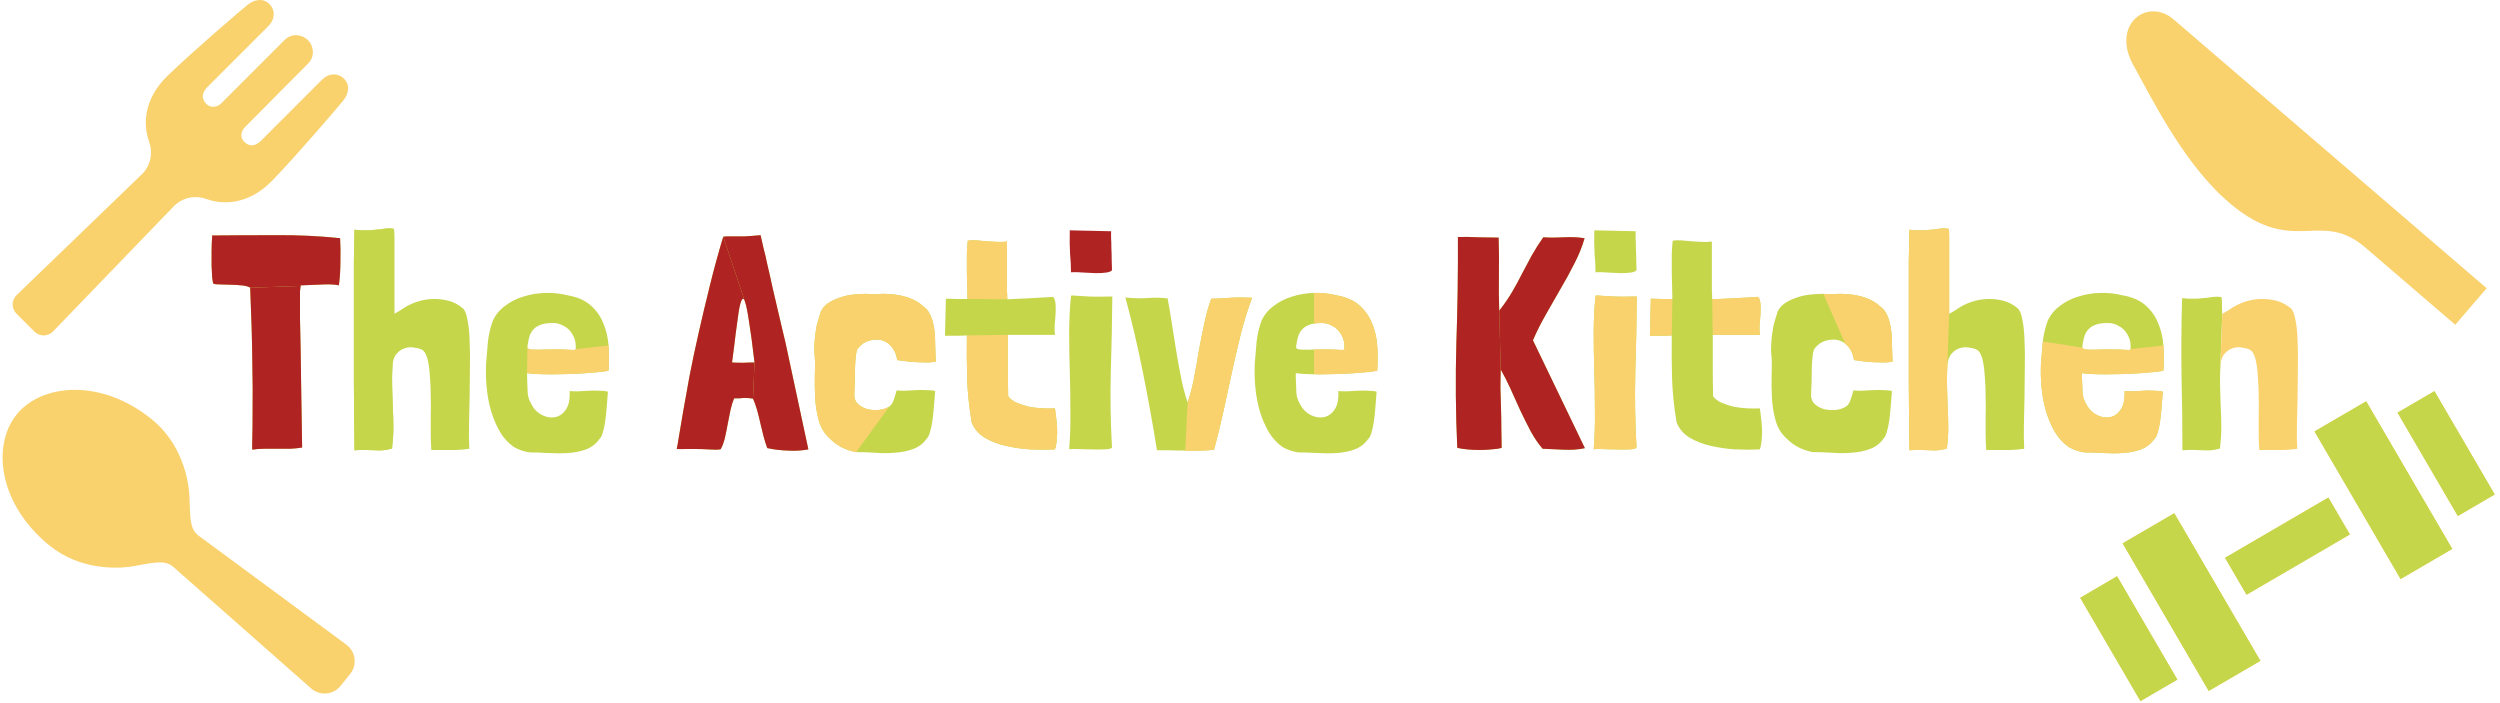 <svg width="395" height="111" viewBox="0 0 395 111" fill="none" xmlns="http://www.w3.org/2000/svg">
<path d="M328.669 94.451L334.5 91.05L344.023 107.376L338.192 110.777L328.669 94.451Z" fill="#F9D26E"/>
<path d="M378.812 65.202L384.643 61.801L394.166 78.126L388.335 81.527L378.812 65.202Z" fill="#F9D26E"/>
<path d="M335.375 85.851L343.537 81.09L357.142 104.412L348.979 109.173L335.375 85.851Z" fill="#F9D26E"/>
<path d="M365.693 68.166L373.856 63.404L387.46 86.726L379.298 91.488L365.693 68.166Z" fill="#F9D26E"/>
<path d="M337.13 10.406C339.496 14.569 344.477 24.977 351.365 31.279C362.053 41.057 366.237 32.895 373.54 38.954L387.933 51.313L392.866 45.569L392.964 45.602L343.43 3.069C339.258 -0.513 333.444 3.927 337.13 10.406Z" fill="#F9D26E"/>
<path d="M54.375 12.448C53.376 11.449 51.911 11.569 50.934 12.544L41.248 22.233C40.29 23.191 39.339 23.156 38.584 22.401C37.893 21.71 38.056 20.735 38.733 20.058L48.708 10.008C49.812 8.903 49.555 7.232 48.661 6.339C47.767 5.444 46.098 5.189 44.993 6.291L34.98 16.307C34.303 16.981 33.289 17.107 32.6 16.417C31.845 15.663 31.811 14.711 32.769 13.754L42.455 4.066C43.432 3.09 43.552 1.625 42.553 0.627C41.553 -0.373 40.16 -0.044 39.208 0.692C38.256 1.427 30.407 8.168 26.489 11.961C22.574 15.755 22.635 19.854 23.553 22.363C24.181 24.079 23.86 26.095 22.452 27.502L2.63 46.62C2.232 47.002 2.005 47.532 2 48.084C1.995 48.637 2.213 49.169 2.604 49.561L5.441 52.396C5.831 52.788 6.363 53.005 6.916 53C7.469 52.995 7.997 52.768 8.38 52.371L27.499 32.548C28.905 31.142 30.923 30.82 32.638 31.448C35.147 32.364 39.245 32.426 43.039 28.51C46.832 24.594 53.573 16.746 54.309 15.792C55.044 14.84 55.373 13.447 54.375 12.448Z" fill="#F9D26E"/>
<path d="M2.62 65.5C-1.293 70.346 -0.274 79.659 7.849 86.215C12.502 89.971 18.197 89.948 21.085 89.46C23.91 88.983 25.91 88.374 27.285 89.485L49.216 108.823C49.88 109.379 50.741 109.645 51.603 109.561C52.464 109.477 53.257 109.05 53.801 108.376L55.326 106.486C55.87 105.812 56.12 104.948 56.021 104.086C55.921 103.228 55.48 102.443 54.797 101.911L31.267 84.551C29.892 83.441 30.064 81.358 29.935 78.496C29.805 75.569 28.625 69.998 23.973 66.243C15.85 59.685 6.532 60.653 2.62 65.5Z" fill="#F9D26E"/>
<path d="M367.88 78.612L371.281 84.442L354.955 93.966L351.554 88.135L367.88 78.612Z" fill="#F9D26E"/>
<path d="M328.669 94.451L334.5 91.05L344.023 107.376L338.192 110.777L328.669 94.451Z" fill="#C5D64B"/>
<path d="M378.812 65.202L384.643 61.801L394.166 78.126L388.335 81.527L378.812 65.202Z" fill="#C5D64B"/>
<path d="M335.375 85.851L343.537 81.09L357.142 104.412L348.979 109.173L335.375 85.851Z" fill="#C5D64B"/>
<path d="M365.693 68.166L373.856 63.404L387.46 86.726L379.298 91.488L365.693 68.166Z" fill="#C5D64B"/>
<path d="M367.88 78.612L371.281 84.442L354.955 93.966L351.554 88.135L367.88 78.612Z" fill="#C5D64B"/>
<path d="M53.736 37.64C50.44 37.288 47.048 37.128 43.56 37.16C40.104 37.16 36.744 37.176 33.48 37.208C33.48 37.24 33.48 37.256 33.48 37.256C33.512 37.256 33.528 37.272 33.528 37.304C33.464 38.072 33.432 38.872 33.432 39.704C33.432 40.536 33.432 41.32 33.432 42.056C33.464 42.76 33.496 43.368 33.528 43.88C33.592 44.392 33.656 44.712 33.72 44.84C33.912 44.904 34.248 44.936 34.728 44.936C35.208 44.936 35.736 44.952 36.312 44.984C36.888 44.984 37.464 45.016 38.04 45.08C38.616 45.112 39.096 45.224 39.48 45.416L39.528 45.464C39.72 49.944 39.832 53.768 39.864 56.936C39.928 60.104 39.944 62.712 39.912 64.76C39.912 66.776 39.896 68.296 39.864 69.32C39.832 70.344 39.832 70.92 39.864 71.048C40.44 70.952 41.064 70.904 41.736 70.904C42.408 70.904 43.08 70.904 43.752 70.904C44.456 70.904 45.144 70.904 45.816 70.904C46.52 70.872 47.16 70.808 47.736 70.712V70.616C47.672 67.128 47.624 64.104 47.592 61.544C47.56 58.952 47.528 56.744 47.496 54.92C47.464 53.064 47.432 51.56 47.4 50.408C47.4 49.224 47.4 48.28 47.4 47.576C47.4 46.84 47.4 46.312 47.4 45.992C47.432 45.64 47.464 45.384 47.496 45.224C47.496 45.192 47.496 45.176 47.496 45.176C47.528 45.144 47.544 45.112 47.544 45.08H47.688C49.192 45.016 50.392 44.968 51.288 44.936C52.184 44.904 52.936 44.952 53.544 45.08C53.704 43.928 53.784 42.664 53.784 41.288C53.816 39.912 53.8 38.696 53.736 37.64Z" fill="#C5D64B"/>
<path d="M184.481 47.144C183.457 47.016 182.369 47 181.217 47.096C180.097 47.16 178.961 47.128 177.809 47C178.833 50.776 179.761 54.744 180.593 58.904C181.425 63.064 182.161 67.144 182.801 71.144C183.409 71.144 184.097 71.144 184.865 71.144C185.665 71.176 186.465 71.192 187.265 71.192C188.097 71.224 188.897 71.224 189.665 71.192C190.465 71.192 191.185 71.144 191.825 71.048C192.369 69.032 192.865 67 193.313 64.952C193.761 62.872 194.209 60.808 194.657 58.76C195.105 56.712 195.569 54.712 196.049 52.76C196.561 50.776 197.153 48.872 197.825 47.048C197.153 47.016 196.545 47 196.001 47C195.457 47 194.929 47.016 194.417 47.048C193.905 47.08 193.409 47.112 192.929 47.144C192.449 47.176 191.937 47.192 191.393 47.192C191.009 48.152 190.657 49.368 190.337 50.84C190.017 52.312 189.713 53.832 189.425 55.4C189.169 56.968 188.897 58.488 188.609 59.96C188.321 61.4 188.001 62.6 187.649 63.56C187.297 62.6 186.977 61.432 186.689 60.056C186.401 58.648 186.129 57.176 185.873 55.64C185.617 54.104 185.377 52.6 185.153 51.128C184.929 49.624 184.705 48.296 184.481 47.144Z" fill="#C5D64B"/>
<path d="M204.738 58.952C205.058 59.016 205.57 59.064 206.274 59.096C206.978 59.128 207.762 59.144 208.626 59.144C209.522 59.144 210.45 59.128 211.41 59.096C212.37 59.064 213.266 59.016 214.098 58.952C214.962 58.888 215.698 58.824 216.306 58.76C216.946 58.696 217.378 58.632 217.602 58.568C217.698 57.224 217.698 55.896 217.602 54.584C217.506 53.272 217.218 52.072 216.738 50.984C216.29 49.896 215.618 48.968 214.722 48.2C213.826 47.432 212.642 46.92 211.17 46.664C210.018 46.376 208.834 46.248 207.618 46.28C206.402 46.312 205.25 46.504 204.162 46.856C203.074 47.176 202.098 47.672 201.234 48.344C200.37 48.984 199.73 49.768 199.314 50.696C198.93 51.752 198.674 52.84 198.546 53.96C198.45 55.048 198.354 56.184 198.258 57.368C198.194 58.68 198.226 59.992 198.354 61.304C198.482 62.616 198.722 63.864 199.074 65.048C199.426 66.2 199.89 67.272 200.466 68.264C201.042 69.224 201.762 70.008 202.626 70.616C203.394 71.064 204.226 71.352 205.122 71.48C206.018 71.48 206.994 71.512 208.05 71.576C209.138 71.64 210.194 71.64 211.218 71.576C212.242 71.512 213.186 71.32 214.05 71C214.914 70.68 215.618 70.136 216.162 69.368C216.386 69.176 216.562 68.84 216.69 68.36C216.85 67.848 216.978 67.256 217.074 66.584C217.17 65.88 217.25 65.128 217.314 64.328C217.378 63.528 217.442 62.712 217.506 61.88C217.154 61.784 216.706 61.736 216.162 61.736C215.618 61.704 215.042 61.704 214.434 61.736C213.858 61.768 213.298 61.8 212.754 61.832C212.21 61.832 211.778 61.816 211.458 61.784C211.522 63.096 211.314 64.088 210.834 64.76C210.386 65.4 209.826 65.784 209.154 65.912C208.482 66.04 207.794 65.928 207.09 65.576C206.386 65.224 205.842 64.68 205.458 63.944C205.106 63.368 204.898 62.776 204.834 62.168C204.802 61.56 204.77 60.776 204.738 59.816V58.952ZM210.546 51.512C211.122 51.8 211.57 52.232 211.89 52.808C212.242 53.384 212.418 53.992 212.418 54.632C212.418 54.888 212.418 55.064 212.418 55.16C212.418 55.224 212.322 55.272 212.13 55.304C211.97 55.304 211.682 55.288 211.266 55.256C210.85 55.224 210.226 55.208 209.394 55.208C208.178 55.208 207.25 55.224 206.61 55.256C206.002 55.256 205.554 55.24 205.266 55.208C204.978 55.144 204.818 55.048 204.786 54.92C204.786 54.76 204.818 54.504 204.882 54.152C204.946 53.736 205.042 53.336 205.17 52.952C205.33 52.568 205.554 52.232 205.842 51.944C206.13 51.656 206.514 51.432 206.994 51.272C207.474 51.112 208.098 51.032 208.866 51.032C209.218 51.032 209.522 51.08 209.778 51.176C210.034 51.24 210.29 51.352 210.546 51.512Z" fill="#C5D64B"/>
<path d="M242.204 53.768C242.78 52.424 243.451 51.08 244.219 49.736C244.988 48.392 245.755 47.048 246.523 45.704C247.324 44.36 248.06 43.016 248.732 41.672C249.436 40.328 249.979 38.984 250.363 37.64C249.339 37.48 248.251 37.432 247.1 37.496C245.948 37.56 244.859 37.56 243.835 37.496C243.163 38.456 242.556 39.416 242.012 40.376C241.5 41.336 240.987 42.296 240.475 43.256C239.995 44.216 239.484 45.16 238.939 46.088C238.395 47.016 237.787 47.912 237.115 48.776C237.051 48.84 236.988 48.92 236.924 49.016C236.892 49.08 236.876 49.096 236.876 49.064C236.812 47.24 236.796 45.32 236.827 43.304C236.859 41.288 236.843 39.368 236.779 37.544C235.755 37.544 234.684 37.528 233.564 37.496C232.476 37.432 231.404 37.416 230.348 37.448C230.38 43.048 230.299 48.632 230.107 54.2C229.947 59.736 229.995 65.256 230.251 70.76C230.667 70.856 231.18 70.936 231.788 71C232.428 71.064 233.083 71.096 233.755 71.096C234.427 71.096 235.068 71.064 235.676 71C236.284 70.968 236.812 70.888 237.26 70.76C237.26 69.864 237.243 68.888 237.212 67.832C237.212 66.776 237.195 65.704 237.163 64.616C237.132 63.528 237.1 62.456 237.068 61.4C237.068 60.312 237.083 59.304 237.115 58.376C237.627 59.272 238.14 60.28 238.652 61.4C239.163 62.52 239.676 63.656 240.188 64.808C240.732 65.96 241.292 67.08 241.868 68.168C242.444 69.224 243.068 70.136 243.74 70.904C244.764 70.936 245.867 70.984 247.051 71.048C248.268 71.112 249.387 71.032 250.411 70.808L242.204 53.768Z" fill="#C5D64B"/>
<path d="M257.803 46.856C256.779 46.888 255.899 46.888 255.163 46.856C254.427 46.824 253.851 46.792 253.435 46.76C253.275 46.76 253.035 46.744 252.715 46.712C252.427 46.68 252.219 46.68 252.091 46.712V46.76C251.899 48.648 251.803 50.6 251.803 52.616C251.803 54.6 251.835 56.616 251.899 58.664C251.963 60.712 251.995 62.776 251.995 64.856C252.027 66.936 251.963 68.984 251.803 71C252.027 70.936 252.475 70.92 253.147 70.952C253.819 70.984 254.523 71 255.259 71C256.027 71.032 256.731 71.032 257.371 71C258.011 71 258.411 70.904 258.571 70.712C258.347 66.84 258.283 62.888 258.379 58.856C258.507 54.824 258.587 50.872 258.619 47V46.856H257.803ZM251.899 36.392C251.867 37.864 251.883 39.112 251.947 40.136C252.043 41.128 252.091 42.088 252.091 43.016C252.699 42.984 253.355 43 254.059 43.064C254.763 43.096 255.419 43.128 256.027 43.16C256.667 43.16 257.211 43.128 257.659 43.064C258.139 43 258.443 42.872 258.571 42.68C258.571 42.2 258.555 41.656 258.523 41.048C258.523 40.408 258.507 39.8 258.475 39.224C258.475 38.616 258.459 38.072 258.427 37.592C258.427 37.08 258.427 36.728 258.427 36.536L251.899 36.392Z" fill="#C5D64B"/>
<path d="M270.476 38.168C269.932 38.232 269.388 38.248 268.844 38.216C268.3 38.184 267.756 38.152 267.212 38.12C266.668 38.056 266.14 38.008 265.628 37.976C265.148 37.944 264.7 37.96 264.284 38.024C264.22 38.632 264.172 39.32 264.14 40.088C264.14 40.856 264.14 41.656 264.14 42.488C264.14 43.32 264.156 44.152 264.188 44.984C264.22 45.784 264.236 46.536 264.236 47.24C263.724 47.24 263.18 47.24 262.604 47.24C262.06 47.24 261.468 47.224 260.828 47.192L260.684 53.048C261.356 53.048 261.964 53.048 262.508 53.048C263.084 53.048 263.628 53.032 264.14 53C264.108 55.336 264.124 57.608 264.188 59.816C264.252 61.992 264.492 64.312 264.908 66.776C265.324 67.768 265.996 68.552 266.924 69.128C267.884 69.704 268.972 70.136 270.188 70.424C271.404 70.712 272.7 70.904 274.076 71C275.452 71.064 276.78 71.064 278.06 71C278.22 70.52 278.316 69.992 278.348 69.416C278.412 68.84 278.428 68.264 278.396 67.688C278.364 67.112 278.316 66.552 278.252 66.008C278.188 65.464 278.124 64.968 278.06 64.52C277.516 64.552 276.876 64.552 276.14 64.52C275.436 64.488 274.732 64.408 274.028 64.28C273.324 64.12 272.668 63.912 272.06 63.656C271.452 63.4 270.988 63.048 270.668 62.6C270.636 61.16 270.62 59.624 270.62 57.992C270.62 56.328 270.62 54.632 270.62 52.904H278.06C277.996 52.488 277.98 51.992 278.012 51.416C278.076 50.808 278.124 50.216 278.156 49.64C278.188 49.064 278.188 48.536 278.156 48.056C278.124 47.544 277.996 47.16 277.772 46.904C276.14 47 274.764 47.08 273.644 47.144C272.556 47.208 271.516 47.256 270.524 47.288C270.524 46.808 270.508 46.344 270.476 45.896C270.476 45.448 270.476 45.016 270.476 44.6V38.168Z" fill="#C5D64B"/>
<path d="M298.927 61.784C298.575 61.688 298.127 61.64 297.583 61.64C297.039 61.608 296.463 61.608 295.855 61.64C295.247 61.672 294.671 61.704 294.127 61.736C293.583 61.736 293.151 61.72 292.831 61.688C292.735 62.104 292.591 62.584 292.399 63.128C292.239 63.64 291.999 64.008 291.679 64.232C291.295 64.488 290.783 64.664 290.143 64.76C289.503 64.824 288.879 64.792 288.271 64.664C287.663 64.504 287.135 64.216 286.687 63.8C286.271 63.384 286.095 62.808 286.159 62.072C286.223 60.952 286.255 59.88 286.255 58.856C286.255 57.832 286.319 56.824 286.447 55.832C286.543 55.32 286.687 55 286.879 54.872C287.295 54.36 287.839 54.008 288.511 53.816C289.759 53.496 290.767 53.656 291.535 54.296C292.303 54.904 292.767 55.768 292.927 56.888C293.343 56.952 293.807 57.016 294.319 57.08C294.863 57.144 295.407 57.192 295.951 57.224C296.527 57.256 297.071 57.272 297.583 57.272C298.127 57.272 298.607 57.224 299.023 57.128C298.991 56.072 298.959 55.096 298.927 54.2C298.927 53.272 298.863 52.44 298.735 51.704C298.607 50.968 298.415 50.328 298.159 49.784C297.935 49.24 297.599 48.808 297.151 48.488C296.479 47.848 295.679 47.368 294.751 47.048C293.823 46.728 292.847 46.536 291.823 46.472C291.151 46.408 290.511 46.408 289.903 46.472C289.327 46.504 288.719 46.488 288.079 46.424C287.311 46.424 286.543 46.472 285.775 46.568C285.039 46.664 284.335 46.84 283.663 47.096C283.023 47.32 282.447 47.608 281.935 47.96C281.455 48.312 281.103 48.728 280.879 49.208C280.783 49.528 280.639 49.992 280.447 50.6C280.255 51.208 280.143 51.688 280.111 52.04C279.919 53.192 279.823 54.344 279.823 55.496C279.951 56.552 279.983 57.72 279.919 59C279.887 60.28 279.903 61.56 279.967 62.84C280.031 64.088 280.223 65.288 280.543 66.44C280.863 67.592 281.455 68.552 282.319 69.32C283.439 70.44 284.815 71.144 286.447 71.432C287.343 71.432 288.335 71.464 289.423 71.528C290.511 71.624 291.567 71.624 292.591 71.528C293.615 71.464 294.559 71.272 295.423 70.952C296.319 70.632 297.039 70.088 297.583 69.32C297.807 69.096 297.983 68.744 298.111 68.264C298.271 67.752 298.399 67.16 298.495 66.488C298.591 65.784 298.671 65.032 298.735 64.232C298.799 63.432 298.863 62.616 298.927 61.784Z" fill="#C5D64B"/>
<path d="M307.969 49.592C307.969 49.464 307.969 49.064 307.969 48.392C307.969 47.72 307.969 46.92 307.969 45.992C307.969 45.064 307.969 44.072 307.969 43.016C307.969 41.928 307.969 40.92 307.969 39.992C307.969 39.032 307.969 38.216 307.969 37.544C307.969 36.84 307.953 36.408 307.921 36.248C307.921 36.152 307.793 36.104 307.537 36.104C307.281 36.072 306.993 36.072 306.673 36.104C306.353 36.136 306.033 36.184 305.713 36.248C305.393 36.28 305.169 36.296 305.041 36.296C304.657 36.328 304.337 36.36 304.081 36.392C303.825 36.392 303.585 36.392 303.361 36.392C303.137 36.392 302.897 36.392 302.641 36.392C302.385 36.36 302.065 36.328 301.681 36.296C301.649 37.704 301.617 39.368 301.585 41.288C301.585 43.176 301.585 45.192 301.585 47.336C301.585 49.48 301.585 51.688 301.585 53.96C301.585 56.2 301.585 58.376 301.585 60.488C301.617 62.6 301.633 64.584 301.633 66.44C301.665 68.264 301.681 69.832 301.681 71.144C302.449 71.08 303.089 71.064 303.601 71.096C304.113 71.128 304.577 71.144 304.993 71.144C305.409 71.176 305.809 71.176 306.193 71.144C306.609 71.112 307.089 71.016 307.633 70.856V70.664C307.761 69.608 307.825 68.552 307.825 67.496C307.825 66.44 307.793 65.384 307.729 64.328C307.697 63.24 307.665 62.168 307.633 61.112C307.601 60.024 307.617 58.92 307.681 57.8C307.745 56.936 307.969 56.296 308.353 55.88C308.737 55.432 309.169 55.144 309.649 55.016C310.129 54.856 310.609 54.824 311.089 54.92C311.601 54.984 311.985 55.08 312.241 55.208C312.273 55.24 312.305 55.256 312.337 55.256C312.369 55.256 312.401 55.272 312.433 55.304C312.689 55.496 312.881 55.768 313.009 56.12C313.169 56.472 313.281 56.872 313.345 57.32C313.441 57.768 313.505 58.232 313.537 58.712C313.569 59.16 313.601 59.576 313.633 59.96C313.697 60.824 313.729 61.752 313.729 62.744C313.761 63.736 313.761 64.728 313.729 65.72C313.729 66.712 313.729 67.672 313.729 68.6C313.729 69.528 313.761 70.36 313.825 71.096C314.945 71.096 315.937 71.096 316.801 71.096C317.697 71.128 318.705 71.064 319.825 70.904C319.761 69.816 319.745 68.552 319.777 67.112C319.809 65.672 319.841 64.184 319.873 62.648C319.905 61.08 319.921 59.544 319.921 58.04C319.953 56.504 319.937 55.096 319.873 53.816C319.841 52.536 319.729 51.448 319.537 50.552C319.377 49.624 319.137 49.016 318.817 48.728C318.145 48.152 317.393 47.752 316.561 47.528C315.729 47.304 314.865 47.208 313.969 47.24C313.105 47.272 312.257 47.432 311.425 47.72C310.593 48.008 309.841 48.392 309.169 48.872C309.009 49 308.801 49.128 308.545 49.256C308.321 49.384 308.129 49.496 307.969 49.592Z" fill="#C5D64B"/>
<path d="M328.957 58.952C329.277 59.016 329.789 59.064 330.493 59.096C331.197 59.128 331.981 59.144 332.845 59.144C333.741 59.144 334.669 59.128 335.629 59.096C336.589 59.064 337.485 59.016 338.317 58.952C339.181 58.888 339.917 58.824 340.525 58.76C341.165 58.696 341.597 58.632 341.821 58.568C341.917 57.224 341.917 55.896 341.821 54.584C341.725 53.272 341.437 52.072 340.957 50.984C340.509 49.896 339.837 48.968 338.941 48.2C338.045 47.432 336.861 46.92 335.389 46.664C334.237 46.376 333.053 46.248 331.837 46.28C330.621 46.312 329.469 46.504 328.381 46.856C327.293 47.176 326.317 47.672 325.453 48.344C324.589 48.984 323.949 49.768 323.533 50.696C323.149 51.752 322.893 52.84 322.765 53.96C322.669 55.048 322.573 56.184 322.477 57.368C322.413 58.68 322.445 59.992 322.573 61.304C322.701 62.616 322.941 63.864 323.293 65.048C323.645 66.2 324.109 67.272 324.685 68.264C325.261 69.224 325.981 70.008 326.845 70.616C327.613 71.064 328.445 71.352 329.341 71.48C330.237 71.48 331.213 71.512 332.269 71.576C333.357 71.64 334.413 71.64 335.437 71.576C336.461 71.512 337.405 71.32 338.269 71C339.133 70.68 339.837 70.136 340.381 69.368C340.605 69.176 340.781 68.84 340.909 68.36C341.069 67.848 341.197 67.256 341.293 66.584C341.389 65.88 341.469 65.128 341.533 64.328C341.597 63.528 341.661 62.712 341.725 61.88C341.373 61.784 340.925 61.736 340.381 61.736C339.837 61.704 339.261 61.704 338.653 61.736C338.077 61.768 337.517 61.8 336.973 61.832C336.429 61.832 335.997 61.816 335.677 61.784C335.741 63.096 335.533 64.088 335.053 64.76C334.605 65.4 334.045 65.784 333.373 65.912C332.701 66.04 332.013 65.928 331.309 65.576C330.605 65.224 330.061 64.68 329.677 63.944C329.325 63.368 329.117 62.776 329.053 62.168C329.021 61.56 328.989 60.776 328.957 59.816V58.952ZM334.765 51.512C335.341 51.8 335.789 52.232 336.109 52.808C336.461 53.384 336.637 53.992 336.637 54.632C336.637 54.888 336.637 55.064 336.637 55.16C336.637 55.224 336.541 55.272 336.349 55.304C336.189 55.304 335.901 55.288 335.485 55.256C335.069 55.224 334.445 55.208 333.613 55.208C332.397 55.208 331.469 55.224 330.829 55.256C330.221 55.256 329.773 55.24 329.485 55.208C329.197 55.144 329.037 55.048 329.005 54.92C329.005 54.76 329.037 54.504 329.101 54.152C329.165 53.736 329.261 53.336 329.389 52.952C329.549 52.568 329.773 52.232 330.061 51.944C330.349 51.656 330.733 51.432 331.213 51.272C331.693 51.112 332.317 51.032 333.085 51.032C333.437 51.032 333.741 51.08 333.997 51.176C334.253 51.24 334.509 51.352 334.765 51.512Z" fill="#C5D64B"/>
<path d="M62.297 49.592V37.544C62.297 36.84 62.281 36.408 62.249 36.248C62.249 36.152 62.121 36.104 61.865 36.104C61.609 36.072 61.321 36.072 61.001 36.104C60.681 36.136 60.361 36.184 60.041 36.248C59.721 36.28 59.497 36.296 59.369 36.296C58.985 36.328 58.665 36.36 58.409 36.392H56.969C56.713 36.36 56.393 36.328 56.009 36.296C55.977 37.704 55.945 39.368 55.913 41.288V60.488C55.945 62.6 55.961 64.584 55.961 66.44C55.993 68.264 56.009 69.832 56.009 71.144C56.777 71.08 57.417 71.064 57.929 71.096C58.441 71.128 58.905 71.144 59.321 71.144C59.737 71.176 60.137 71.176 60.521 71.144C60.937 71.112 61.417 71.016 61.961 70.856V70.664C62.089 69.608 62.153 68.552 62.153 67.496C62.153 66.44 62.121 65.384 62.057 64.328C62.025 63.24 61.993 62.168 61.961 61.112C61.929 60.024 61.945 58.92 62.009 57.8C62.073 56.936 62.297 56.296 62.681 55.88C63.065 55.432 63.497 55.144 63.977 55.016C64.457 54.856 64.937 54.824 65.417 54.92C65.929 54.984 66.313 55.08 66.569 55.208C66.601 55.24 66.633 55.256 66.665 55.256C66.697 55.256 66.729 55.272 66.761 55.304C67.017 55.496 67.209 55.768 67.337 56.12C67.497 56.472 67.609 56.872 67.673 57.32C67.769 57.768 67.833 58.232 67.865 58.712C67.897 59.16 67.929 59.576 67.961 59.96C68.025 60.824 68.057 61.752 68.057 62.744C68.089 63.736 68.089 64.728 68.057 65.72V68.6C68.057 69.528 68.089 70.36 68.153 71.096H71.129C72.025 71.128 73.033 71.064 74.153 70.904C74.089 69.816 74.073 68.552 74.105 67.112C74.137 65.672 74.169 64.184 74.201 62.648C74.233 61.08 74.249 59.544 74.249 58.04C74.281 56.504 74.265 55.096 74.201 53.816C74.169 52.536 74.057 51.448 73.865 50.552C73.705 49.624 73.465 49.016 73.145 48.728C72.473 48.152 71.721 47.752 70.889 47.528C70.057 47.304 69.193 47.208 68.297 47.24C67.433 47.272 66.585 47.432 65.753 47.72C64.921 48.008 64.169 48.392 63.497 48.872C63.337 49 63.129 49.128 62.873 49.256C62.649 49.384 62.457 49.496 62.297 49.592Z" fill="#C5D64B"/>
<path fill-rule="evenodd" clip-rule="evenodd" d="M83.285 58.952C83.605 59.016 84.117 59.064 84.821 59.096C85.525 59.128 86.309 59.144 87.173 59.144C88.069 59.144 88.997 59.128 89.957 59.096C90.917 59.064 91.813 59.016 92.645 58.952C93.509 58.888 94.245 58.824 94.853 58.76C95.493 58.696 95.925 58.632 96.149 58.568C96.245 57.224 96.245 55.896 96.149 54.584C96.053 53.272 95.765 52.072 95.285 50.984C94.837 49.896 94.165 48.968 93.269 48.2C92.373 47.432 91.189 46.92 89.717 46.664C88.565 46.376 87.381 46.248 86.165 46.28C84.949 46.312 83.797 46.504 82.709 46.856C81.621 47.176 80.645 47.672 79.781 48.344C78.917 48.984 78.277 49.768 77.861 50.696C77.477 51.752 77.221 52.84 77.093 53.96C76.997 55.048 76.901 56.184 76.805 57.368C76.741 58.68 76.773 59.992 76.901 61.304C77.029 62.616 77.269 63.864 77.621 65.048C77.973 66.2 78.437 67.272 79.013 68.264C79.589 69.224 80.309 70.008 81.173 70.616C81.941 71.064 82.773 71.352 83.669 71.48C84.565 71.48 85.541 71.512 86.597 71.576C87.685 71.64 88.741 71.64 89.765 71.576C90.789 71.512 91.733 71.32 92.597 71C93.461 70.68 94.165 70.136 94.709 69.368C94.933 69.176 95.109 68.84 95.237 68.36C95.397 67.848 95.525 67.256 95.621 66.584C95.717 65.88 95.797 65.128 95.861 64.328C95.925 63.528 95.989 62.712 96.053 61.88C95.701 61.784 95.253 61.736 94.709 61.736C94.165 61.704 93.589 61.704 92.981 61.736C92.405 61.768 91.845 61.8 91.301 61.832C90.757 61.832 90.325 61.816 90.005 61.784C90.069 63.096 89.861 64.088 89.381 64.76C88.933 65.4 88.373 65.784 87.701 65.912C87.029 66.04 86.341 65.928 85.637 65.576C84.933 65.224 84.389 64.68 84.005 63.944C83.653 63.368 83.445 62.776 83.381 62.168C83.349 61.56 83.317 60.776 83.285 59.816V58.952ZM90.437 52.808C90.117 52.232 89.669 51.8 89.093 51.512C88.837 51.352 88.581 51.24 88.325 51.176C88.069 51.08 87.765 51.032 87.413 51.032C86.645 51.032 86.021 51.112 85.541 51.272C85.061 51.432 84.677 51.656 84.389 51.944C84.101 52.232 83.877 52.568 83.717 52.952C83.589 53.336 83.493 53.736 83.429 54.152C83.365 54.504 83.333 54.76 83.333 54.92C83.365 55.048 83.525 55.144 83.813 55.208C84.101 55.24 84.549 55.256 85.157 55.256C85.797 55.224 86.725 55.208 87.941 55.208C88.773 55.208 89.397 55.224 89.813 55.256C90.229 55.288 90.517 55.304 90.677 55.304C90.869 55.272 90.965 55.224 90.965 55.16V54.632C90.965 53.992 90.789 53.384 90.437 52.808Z" fill="#C5D64B"/>
<path fill-rule="evenodd" clip-rule="evenodd" d="M124.11 54.152C123.982 53.608 123.806 52.872 123.582 51.944C123.358 51.016 123.118 49.992 122.862 48.872C122.606 47.752 122.334 46.584 122.046 45.368C121.79 44.152 121.534 43.016 121.278 41.96C121.054 40.872 120.83 39.912 120.606 39.08C120.414 38.216 120.27 37.576 120.174 37.16C119.118 37.256 118.254 37.32 117.582 37.352H114.99C114.734 37.352 114.494 37.368 114.27 37.4C113.502 39.96 112.798 42.536 112.158 45.128C111.518 47.72 110.926 50.216 110.382 52.616C109.838 55.016 109.358 57.288 108.942 59.432C108.558 61.544 108.222 63.416 107.934 65.048C107.646 66.68 107.422 68.008 107.262 69.032C107.102 70.056 106.99 70.68 106.926 70.904C106.958 70.936 106.99 70.952 107.022 70.952C109.198 70.92 110.798 70.936 111.822 71C112.846 71.064 113.486 71.064 113.742 71H113.79C113.822 70.968 113.854 70.952 113.886 70.952C114.174 70.408 114.398 69.784 114.558 69.08C114.718 68.376 114.862 67.656 114.99 66.92C115.15 66.152 115.294 65.432 115.422 64.76C115.582 64.056 115.774 63.448 115.998 62.936H116.814C117.038 62.904 117.23 62.888 117.39 62.888H118.014C118.238 62.888 118.558 62.92 118.974 62.984C119.198 63.464 119.406 64.04 119.598 64.712C119.79 65.384 119.966 66.088 120.126 66.824C120.318 67.56 120.494 68.28 120.654 68.984C120.846 69.688 121.038 70.296 121.23 70.808H121.278C122.302 71.032 123.39 71.16 124.542 71.192C125.694 71.256 126.75 71.192 127.71 71V70.952L124.11 54.152ZM117.39 57.32C117.998 57.288 118.606 57.272 119.214 57.272C118.894 54.52 118.606 52.376 118.35 50.84C118.126 49.304 117.918 48.264 117.726 47.72C117.566 47.176 117.39 47.064 117.198 47.384C117.038 47.672 116.878 48.28 116.718 49.208C116.59 50.136 116.43 51.304 116.238 52.712C116.078 54.12 115.886 55.64 115.662 57.272C116.206 57.304 116.782 57.32 117.39 57.32Z" fill="#C5D64B"/>
<path d="M147.755 61.784C147.403 61.688 146.955 61.64 146.411 61.64C145.867 61.608 145.291 61.608 144.683 61.64C144.075 61.672 143.499 61.704 142.955 61.736C142.411 61.736 141.979 61.72 141.659 61.688C141.563 62.104 141.419 62.584 141.227 63.128C141.067 63.64 140.827 64.008 140.507 64.232C140.123 64.488 139.611 64.664 138.971 64.76C138.331 64.824 137.707 64.792 137.099 64.664C136.491 64.504 135.963 64.216 135.515 63.8C135.099 63.384 134.923 62.808 134.987 62.072C135.051 60.952 135.083 59.88 135.083 58.856C135.083 57.832 135.147 56.824 135.275 55.832C135.371 55.32 135.515 55 135.707 54.872C136.123 54.36 136.667 54.008 137.339 53.816C138.587 53.496 139.595 53.656 140.363 54.296C141.131 54.904 141.595 55.768 141.755 56.888C142.171 56.952 142.635 57.016 143.147 57.08C143.691 57.144 144.235 57.192 144.779 57.224C145.355 57.256 145.899 57.272 146.411 57.272C146.955 57.272 147.435 57.224 147.851 57.128C147.819 56.072 147.787 55.096 147.755 54.2C147.755 53.272 147.691 52.44 147.563 51.704C147.435 50.968 147.243 50.328 146.987 49.784C146.763 49.24 146.427 48.808 145.979 48.488C145.307 47.848 144.507 47.368 143.579 47.048C142.651 46.728 141.675 46.536 140.651 46.472C139.979 46.408 139.339 46.408 138.731 46.472C138.155 46.504 137.547 46.488 136.907 46.424C136.139 46.424 135.371 46.472 134.603 46.568C133.867 46.664 133.163 46.84 132.491 47.096C131.851 47.32 131.275 47.608 130.763 47.96C130.283 48.312 129.931 48.728 129.707 49.208C129.611 49.528 129.467 49.992 129.275 50.6C129.083 51.208 128.971 51.688 128.939 52.04C128.747 53.192 128.651 54.344 128.651 55.496C128.779 56.552 128.811 57.72 128.747 59C128.715 60.28 128.731 61.56 128.795 62.84C128.859 64.088 129.051 65.288 129.371 66.44C129.691 67.592 130.283 68.552 131.147 69.32C132.267 70.44 133.643 71.144 135.275 71.432C136.171 71.432 137.163 71.464 138.251 71.528C139.339 71.624 140.395 71.624 141.419 71.528C142.443 71.464 143.387 71.272 144.251 70.952C145.147 70.632 145.867 70.088 146.411 69.32C146.635 69.096 146.811 68.744 146.939 68.264C147.099 67.752 147.227 67.16 147.323 66.488C147.419 65.784 147.499 65.032 147.563 64.232C147.627 63.432 147.691 62.616 147.755 61.784Z" fill="#C5D64B"/>
<path d="M159.101 38.168C158.557 38.232 158.013 38.248 157.469 38.216L155.837 38.12C155.293 38.056 154.765 38.008 154.253 37.976C153.773 37.944 153.325 37.96 152.909 38.024C152.845 38.632 152.797 39.32 152.765 40.088V42.488C152.765 43.32 152.781 44.152 152.813 44.984C152.845 45.784 152.861 46.536 152.861 47.24H151.229C150.685 47.24 150.093 47.224 149.453 47.192L149.309 53.048H151.133C151.709 53.048 152.253 53.032 152.765 53C152.733 55.336 152.749 57.608 152.813 59.816C152.877 61.992 153.117 64.312 153.533 66.776C153.949 67.768 154.621 68.552 155.549 69.128C156.509 69.704 157.597 70.136 158.813 70.424C160.029 70.712 161.325 70.904 162.701 71C164.077 71.064 165.405 71.064 166.685 71C166.845 70.52 166.941 69.992 166.973 69.416C167.037 68.84 167.053 68.264 167.021 67.688C166.989 67.112 166.941 66.552 166.877 66.008C166.813 65.464 166.749 64.968 166.685 64.52C166.141 64.552 165.501 64.552 164.765 64.52C164.061 64.488 163.357 64.408 162.653 64.28C161.949 64.12 161.293 63.912 160.685 63.656C160.077 63.4 159.613 63.048 159.293 62.6C159.261 61.16 159.245 59.624 159.245 57.992V52.904H166.685C166.621 52.488 166.605 51.992 166.637 51.416C166.701 50.808 166.749 50.216 166.781 49.64C166.813 49.064 166.813 48.536 166.781 48.056C166.749 47.544 166.621 47.16 166.397 46.904C164.765 47 163.389 47.08 162.269 47.144C161.181 47.208 160.141 47.256 159.149 47.288C159.149 46.808 159.133 46.344 159.101 45.896V38.168Z" fill="#C5D64B"/>
<path d="M174.928 46.856C173.904 46.888 173.024 46.888 172.288 46.856C171.552 46.824 170.976 46.792 170.56 46.76C170.4 46.76 170.16 46.744 169.84 46.712C169.552 46.68 169.344 46.68 169.216 46.712V46.76C169.024 48.648 168.928 50.6 168.928 52.616C168.928 54.6 168.96 56.616 169.024 58.664C169.088 60.712 169.12 62.776 169.12 64.856C169.152 66.936 169.088 68.984 168.928 71C169.152 70.936 169.6 70.92 170.272 70.952C170.944 70.984 171.648 71 172.384 71C173.152 71.032 173.856 71.032 174.496 71C175.136 71 175.536 70.904 175.696 70.712C175.472 66.84 175.408 62.888 175.504 58.856C175.632 54.824 175.712 50.872 175.744 47V46.856H174.928Z" fill="#C5D64B"/>
<path d="M83.285 58.952C83.605 59.016 84.117 59.064 84.821 59.096C85.525 59.128 86.309 59.144 87.173 59.144C88.069 59.144 88.997 59.128 89.957 59.096C90.917 59.064 91.813 59.016 92.645 58.952C93.509 58.888 94.245 58.824 94.853 58.76C95.493 58.696 95.925 58.632 96.149 58.568C96.245 57.224 96.245 55.896 96.149 54.584L90.965 55.16C90.965 55.224 90.869 55.272 90.677 55.304C90.517 55.304 90.229 55.288 89.813 55.256C89.397 55.224 88.773 55.208 87.941 55.208C86.725 55.208 85.797 55.224 85.157 55.256C84.549 55.256 84.101 55.24 83.813 55.208C83.525 55.144 83.365 55.048 83.333 54.92L83.285 58.952Z" fill="#F9D26E"/>
<path fill-rule="evenodd" clip-rule="evenodd" d="M62.297 49.592L62.009 57.8C61.945 58.92 61.929 60.024 61.961 61.112C61.993 62.168 62.025 63.24 62.057 64.328C62.121 65.384 62.153 66.44 62.153 67.496C62.153 68.552 62.089 69.608 61.961 70.664V70.856C61.417 71.016 60.937 71.112 60.521 71.144C60.137 71.176 59.737 71.176 59.321 71.144C58.905 71.144 58.441 71.128 57.929 71.096C57.417 71.064 56.777 71.08 56.009 71.144C56.009 69.832 55.993 68.264 55.961 66.44C55.961 64.584 55.945 62.6 55.913 60.488V41.288C55.945 39.368 55.977 37.704 56.009 36.296C56.393 36.328 56.713 36.36 56.969 36.392H58.409C58.665 36.36 58.985 36.328 59.369 36.296C59.497 36.296 59.721 36.28 60.041 36.248C60.361 36.184 60.681 36.136 61.001 36.104C61.321 36.072 61.609 36.072 61.865 36.104C62.121 36.104 62.249 36.152 62.249 36.248C62.281 36.408 62.297 36.84 62.297 37.544V49.592Z" fill="#C5D64B"/>
<path d="M140.507 64.232C140.123 64.488 139.611 64.664 138.971 64.76C138.331 64.824 137.707 64.792 137.099 64.664C136.491 64.504 135.963 64.216 135.515 63.8C135.099 63.384 134.923 62.808 134.987 62.072C135.051 60.952 135.083 59.88 135.083 58.856C135.083 57.832 135.147 56.824 135.275 55.832C135.371 55.32 135.515 55 135.707 54.872C136.123 54.36 136.667 54.008 137.339 53.816C138.587 53.496 139.595 53.656 140.363 54.296C141.131 54.904 141.595 55.768 141.755 56.888C142.171 56.952 142.635 57.016 143.147 57.08C143.691 57.144 144.235 57.192 144.779 57.224C145.355 57.256 145.899 57.272 146.411 57.272C146.955 57.272 147.435 57.224 147.851 57.128C147.819 56.072 147.787 55.096 147.755 54.2C147.755 53.272 147.691 52.44 147.563 51.704C147.435 50.968 147.243 50.328 146.987 49.784C146.763 49.24 146.427 48.808 145.979 48.488C145.307 47.848 144.507 47.368 143.579 47.048C142.651 46.728 141.675 46.536 140.651 46.472C139.979 46.408 139.339 46.408 138.731 46.472C138.155 46.504 137.547 46.488 136.907 46.424C136.139 46.424 135.371 46.472 134.603 46.568C133.867 46.664 133.163 46.84 132.491 47.096C131.851 47.32 131.275 47.608 130.763 47.96C130.283 48.312 129.931 48.728 129.707 49.208C129.611 49.528 129.467 49.992 129.275 50.6C129.083 51.208 128.971 51.688 128.939 52.04C128.747 53.192 128.651 54.344 128.651 55.496C128.779 56.552 128.811 57.72 128.747 59C128.715 60.28 128.731 61.56 128.795 62.84C128.859 64.088 129.051 65.288 129.371 66.44C129.691 67.592 130.283 68.552 131.147 69.32C132.267 70.44 133.643 71.144 135.275 71.432L140.507 64.232Z" fill="#F9D26E"/>
<path d="M159.101 38.168C158.557 38.232 158.013 38.248 157.469 38.216L155.837 38.12C155.293 38.056 154.765 38.008 154.253 37.976C153.773 37.944 153.325 37.96 152.909 38.024C152.845 38.632 152.797 39.32 152.765 40.088V42.488C152.765 43.32 152.781 44.152 152.813 44.984C152.845 45.784 152.861 46.536 152.861 47.24L159.149 47.288C159.149 46.808 159.133 46.344 159.101 45.896V38.168Z" fill="#F9D26E"/>
<path d="M152.765 53C152.733 55.336 152.749 57.608 152.813 59.816C152.877 61.992 153.117 64.312 153.533 66.776C153.949 67.768 154.621 68.552 155.549 69.128C156.509 69.704 157.597 70.136 158.813 70.424C160.029 70.712 161.325 70.904 162.701 71C164.077 71.064 165.405 71.064 166.685 71C166.845 70.52 166.941 69.992 166.973 69.416C167.037 68.84 167.053 68.264 167.021 67.688C166.989 67.112 166.941 66.552 166.877 66.008C166.813 65.464 166.749 64.968 166.685 64.52C166.141 64.552 165.501 64.552 164.765 64.52C164.061 64.488 163.357 64.408 162.653 64.28C161.949 64.12 161.293 63.912 160.685 63.656C160.077 63.4 159.613 63.048 159.293 62.6C159.261 61.16 159.245 59.624 159.245 57.992V52.904L152.765 53Z" fill="#F9D26E"/>
<path d="M187.265 71.192C188.097 71.224 188.897 71.224 189.665 71.192C190.465 71.192 191.185 71.144 191.825 71.048C192.369 69.032 192.865 67 193.313 64.952C193.761 62.872 194.209 60.808 194.657 58.76C195.105 56.712 195.569 54.712 196.049 52.76C196.561 50.776 197.153 48.872 197.825 47.048C197.153 47.016 196.545 47 196.001 47C195.457 47 194.929 47.016 194.417 47.048C193.905 47.08 193.409 47.112 192.929 47.144C192.449 47.176 191.937 47.192 191.393 47.192C191.009 48.152 190.657 49.368 190.337 50.84C190.017 52.312 189.713 53.832 189.425 55.4C189.169 56.968 188.897 58.488 188.609 59.96C188.321 61.4 188.001 62.6 187.649 63.56L187.265 71.192Z" fill="#F9D26E"/>
<path d="M208.626 59.144C209.522 59.144 210.45 59.128 211.41 59.096C212.37 59.064 213.266 59.016 214.098 58.952C214.962 58.888 215.698 58.824 216.306 58.76C216.946 58.696 217.378 58.632 217.602 58.568C217.698 57.224 217.698 55.896 217.602 54.584C217.506 53.272 217.218 52.072 216.738 50.984C216.29 49.896 215.618 48.968 214.722 48.2C213.826 47.432 212.642 46.92 211.17 46.664C210.018 46.376 208.834 46.248 207.618 46.28V51.122C207.98 51.062 208.396 51.032 208.866 51.032C209.218 51.032 209.522 51.08 209.778 51.176C210.034 51.24 210.29 51.352 210.546 51.512C211.122 51.8 211.57 52.232 211.89 52.808C212.242 53.384 212.418 53.992 212.418 54.632V55.16C212.418 55.224 212.322 55.272 212.13 55.304C211.97 55.304 211.682 55.288 211.266 55.256C210.85 55.224 210.226 55.208 209.394 55.208C208.711 55.208 208.119 55.213 207.618 55.223V59.136C207.941 59.141 208.277 59.144 208.626 59.144Z" fill="#F9D26E"/>
<path d="M257.803 46.856C256.779 46.888 255.899 46.888 255.163 46.856C254.427 46.824 253.851 46.792 253.435 46.76C253.275 46.76 253.035 46.744 252.715 46.712C252.427 46.68 252.219 46.68 252.091 46.712V46.76C251.899 48.648 251.803 50.6 251.803 52.616C251.803 54.6 251.835 56.616 251.899 58.664C251.963 60.712 251.995 62.776 251.995 64.856C252.027 66.936 251.963 68.984 251.803 71C252.027 70.936 252.475 70.92 253.147 70.952C253.819 70.984 254.523 71 255.259 71C256.027 71.032 256.731 71.032 257.371 71C258.011 71 258.411 70.904 258.571 70.712C258.347 66.84 258.283 62.888 258.379 58.856C258.507 54.824 258.587 50.872 258.619 47V46.856H257.803Z" fill="#F9D26E"/>
<path d="M270.62 52.904H278.06C277.996 52.488 277.98 51.992 278.012 51.416C278.076 50.808 278.124 50.216 278.156 49.64C278.188 49.064 278.188 48.536 278.156 48.056C278.124 47.544 277.996 47.16 277.772 46.904C276.14 47 274.764 47.08 273.644 47.144C272.556 47.208 271.516 47.256 270.524 47.288L270.62 52.904Z" fill="#F9D26E"/>
<path d="M264.236 47.24H262.604C262.06 47.24 261.468 47.224 260.828 47.192L260.684 53.048H262.508C263.084 53.048 263.628 53.032 264.14 53L264.236 47.24Z" fill="#F9D26E"/>
<path d="M291.535 54.296C292.303 54.904 292.767 55.768 292.927 56.888C293.343 56.952 293.807 57.016 294.319 57.08C294.863 57.144 295.407 57.192 295.951 57.224C296.527 57.256 297.071 57.272 297.583 57.272C298.127 57.272 298.607 57.224 299.023 57.128C298.991 56.072 298.959 55.096 298.927 54.2C298.927 53.272 298.863 52.44 298.735 51.704C298.607 50.968 298.415 50.328 298.159 49.784C297.935 49.24 297.599 48.808 297.151 48.488C296.479 47.848 295.679 47.368 294.751 47.048C293.823 46.728 292.847 46.536 291.823 46.472C291.151 46.408 290.511 46.408 289.903 46.472C289.327 46.504 288.719 46.488 288.079 46.424L291.535 54.296Z" fill="#F9D26E"/>
<path d="M307.969 49.592V48.392V45.992V43.016V39.992V37.544C307.969 36.84 307.953 36.408 307.921 36.248C307.921 36.152 307.793 36.104 307.537 36.104C307.281 36.072 306.993 36.072 306.673 36.104C306.353 36.136 306.033 36.184 305.713 36.248C305.393 36.28 305.169 36.296 305.041 36.296C304.657 36.328 304.337 36.36 304.081 36.392H303.361H302.641C302.385 36.36 302.065 36.328 301.681 36.296C301.649 37.704 301.617 39.368 301.585 41.288V47.336V53.96V60.488C301.617 62.6 301.633 64.584 301.633 66.44C301.665 68.264 301.681 69.832 301.681 71.144C302.449 71.08 303.089 71.064 303.601 71.096C304.113 71.128 304.577 71.144 304.993 71.144C305.409 71.176 305.809 71.176 306.193 71.144C306.609 71.112 307.089 71.016 307.633 70.856V70.664C307.761 69.608 307.825 68.552 307.825 67.496C307.825 66.44 307.793 65.384 307.729 64.328C307.697 63.24 307.665 62.168 307.633 61.112C307.601 60.024 307.617 58.92 307.681 57.8L307.969 49.592Z" fill="#F9D26E"/>
<path d="M328.957 58.952C329.277 59.016 329.789 59.064 330.493 59.096C331.197 59.128 331.981 59.144 332.845 59.144C333.741 59.144 334.669 59.128 335.629 59.096C336.589 59.064 337.485 59.016 338.317 58.952C339.181 58.888 339.917 58.824 340.525 58.76C341.165 58.696 341.597 58.632 341.821 58.568C341.917 57.224 341.917 55.896 341.821 54.584L336.637 55.16C336.637 55.224 336.541 55.272 336.349 55.304C336.189 55.304 335.901 55.288 335.485 55.256C335.069 55.224 334.445 55.208 333.613 55.208C332.397 55.208 331.469 55.224 330.829 55.256C330.221 55.256 329.773 55.24 329.485 55.208C329.197 55.144 329.037 55.048 329.005 54.92L322.765 53.96C322.669 55.048 322.573 56.184 322.477 57.368C322.413 58.68 322.445 59.992 322.573 61.304C322.701 62.616 322.941 63.864 323.293 65.048C323.645 66.2 324.109 67.272 324.685 68.264C325.261 69.224 325.981 70.008 326.845 70.616C327.613 71.064 328.445 71.352 329.341 71.48C330.237 71.48 331.213 71.512 332.269 71.576C333.357 71.64 334.413 71.64 335.437 71.576C336.461 71.512 337.405 71.32 338.269 71C339.133 70.68 339.837 70.136 340.381 69.368C340.605 69.176 340.781 68.84 340.909 68.36C341.069 67.848 341.197 67.256 341.293 66.584C341.389 65.88 341.469 65.128 341.533 64.328C341.597 63.528 341.661 62.712 341.725 61.88C341.373 61.784 340.925 61.736 340.381 61.736C339.837 61.704 339.261 61.704 338.653 61.736C338.077 61.768 337.517 61.8 336.973 61.832C336.429 61.832 335.997 61.816 335.677 61.784C335.741 63.096 335.533 64.088 335.053 64.76C334.605 65.4 334.045 65.784 333.373 65.912C332.701 66.04 332.013 65.928 331.309 65.576C330.605 65.224 330.061 64.68 329.677 63.944C329.325 63.368 329.117 62.776 329.053 62.168C329.021 61.56 328.989 60.776 328.957 59.816V58.952Z" fill="#F9D26E"/>
<path d="M236.876 49.064C236.812 47.24 236.796 45.32 236.827 43.304C236.859 41.288 236.843 39.368 236.779 37.544C235.755 37.544 234.684 37.528 233.564 37.496C232.476 37.432 231.404 37.416 230.348 37.448C230.38 43.048 230.299 48.632 230.107 54.2C229.947 59.736 229.995 65.256 230.251 70.76C230.667 70.856 231.18 70.936 231.788 71C232.428 71.064 233.083 71.096 233.755 71.096C234.427 71.096 235.068 71.064 235.676 71C236.284 70.968 236.812 70.888 237.26 70.76C237.26 69.864 237.243 68.888 237.212 67.832C237.212 66.776 237.195 65.704 237.163 64.616C237.132 63.528 237.1 62.456 237.068 61.4C237.068 60.312 237.083 59.304 237.115 58.376L236.876 49.074C236.876 49.074 236.876 49.07 236.876 49.068L236.876 49.064Z" fill="#B02323"/>
<path d="M39.528 45.464C39.72 49.944 39.832 53.768 39.864 56.936C39.928 60.104 39.944 62.712 39.912 64.76C39.912 66.776 39.896 68.296 39.864 69.32C39.832 70.344 39.832 70.92 39.864 71.048C40.44 70.952 41.064 70.904 41.736 70.904H43.752H45.816C46.52 70.872 47.16 70.808 47.736 70.712V70.616C47.672 67.128 47.624 64.104 47.592 61.544C47.56 58.952 47.528 56.744 47.496 54.92C47.464 53.064 47.432 51.56 47.4 50.408V47.576V45.992C47.432 45.64 47.464 45.384 47.496 45.224V45.176L39.528 45.464Z" fill="#B02323"/>
<path d="M242.204 53.768C242.78 52.424 243.451 51.08 244.219 49.736L246.523 45.704C247.324 44.36 248.06 43.016 248.732 41.672C249.436 40.328 249.979 38.984 250.363 37.64C249.339 37.48 248.251 37.432 247.1 37.496C245.948 37.56 244.859 37.56 243.835 37.496C243.163 38.456 242.556 39.416 242.012 40.376L240.475 43.256C239.995 44.216 239.484 45.16 238.939 46.088C238.395 47.016 237.787 47.912 237.115 48.776C237.051 48.84 236.988 48.92 236.924 49.016C236.896 49.072 236.88 49.091 236.876 49.074L237.115 58.376C237.627 59.272 238.14 60.28 238.652 61.4C239.163 62.52 239.676 63.656 240.188 64.808C240.732 65.96 241.292 67.08 241.868 68.168C242.444 69.224 243.068 70.136 243.74 70.904C244.764 70.936 245.867 70.984 247.051 71.048C248.268 71.112 249.387 71.032 250.411 70.808L242.204 53.768Z" fill="#B02323"/>
<path d="M124.11 54.152C123.982 53.608 123.806 52.872 123.582 51.944C123.358 51.016 123.118 49.992 122.862 48.872C122.606 47.752 122.334 46.584 122.046 45.368C121.79 44.152 121.534 43.016 121.278 41.96C121.054 40.872 120.83 39.912 120.606 39.08C120.414 38.216 120.27 37.576 120.174 37.16C119.118 37.256 118.254 37.32 117.582 37.352H114.99C114.734 37.352 114.494 37.368 114.27 37.4L117.659 47.52C117.682 47.578 117.704 47.645 117.726 47.72C117.918 48.264 118.126 49.304 118.35 50.84C118.606 52.376 118.894 54.52 119.214 57.272L118.974 62.984C119.198 63.464 119.406 64.04 119.598 64.712C119.79 65.384 119.966 66.088 120.126 66.824C120.318 67.56 120.494 68.28 120.654 68.984C120.846 69.688 121.038 70.296 121.23 70.808H121.278C122.302 71.032 123.39 71.16 124.542 71.192C125.694 71.256 126.75 71.192 127.71 71V70.952L124.11 54.152Z" fill="#B02323"/>
<path d="M114.27 37.4C113.502 39.96 112.798 42.536 112.158 45.128C111.518 47.72 110.926 50.216 110.382 52.616C109.838 55.016 109.358 57.288 108.942 59.432C108.558 61.544 108.222 63.416 107.934 65.048C107.646 66.68 107.422 68.008 107.262 69.032C107.102 70.056 106.99 70.68 106.926 70.904C106.958 70.936 106.99 70.952 107.022 70.952C109.198 70.92 110.798 70.936 111.822 71C112.846 71.064 113.486 71.064 113.742 71H113.79C113.822 70.968 113.854 70.952 113.886 70.952C114.174 70.408 114.398 69.784 114.558 69.08C114.718 68.376 114.862 67.656 114.99 66.92C115.15 66.152 115.294 65.432 115.422 64.76C115.582 64.056 115.774 63.448 115.998 62.936H116.814C117.038 62.904 117.23 62.888 117.39 62.888H118.014C118.238 62.888 118.558 62.92 118.974 62.984L119.214 57.272C118.606 57.272 117.998 57.288 117.39 57.32C116.782 57.32 116.206 57.304 115.662 57.272C115.886 55.64 116.078 54.12 116.238 52.712C116.43 51.304 116.59 50.136 116.718 49.208C116.878 48.28 117.038 47.672 117.198 47.384C117.364 47.108 117.518 47.153 117.659 47.52L114.27 37.4Z" fill="#B02323"/>
<path d="M53.736 37.64C50.44 37.288 47.048 37.128 43.56 37.16C40.104 37.16 36.744 37.176 33.48 37.208V37.256C33.512 37.256 33.528 37.272 33.528 37.304C33.464 38.072 33.432 38.872 33.432 39.704V42.056C33.464 42.76 33.496 43.368 33.528 43.88C33.592 44.392 33.656 44.712 33.72 44.84C33.912 44.904 34.248 44.936 34.728 44.936C35.208 44.936 35.736 44.952 36.312 44.984C36.888 44.984 37.464 45.016 38.04 45.08C38.616 45.112 39.096 45.224 39.48 45.416L39.528 45.464L47.496 45.176C47.528 45.144 47.544 45.112 47.544 45.08H47.688C49.192 45.016 50.392 44.968 51.288 44.936C52.184 44.904 52.936 44.952 53.544 45.08C53.704 43.928 53.784 42.664 53.784 41.288C53.816 39.912 53.8 38.696 53.736 37.64Z" fill="#B02323"/>
<path d="M169.024 36.392C168.992 37.864 169.008 39.112 169.072 40.136C169.168 41.128 169.216 42.088 169.216 43.016C169.824 42.984 170.48 43 171.184 43.064C171.888 43.096 172.544 43.128 173.152 43.16C173.792 43.16 174.336 43.128 174.784 43.064C175.264 43 175.568 42.872 175.696 42.68C175.696 42.2 175.68 41.656 175.648 41.048C175.648 40.408 175.632 39.8 175.6 39.224C175.6 38.616 175.584 38.072 175.552 37.592V36.536L169.024 36.392Z" fill="#B02323"/>
<path d="M351.112 49.592C351.08 49.144 351.064 48.744 351.064 48.392C351.096 48.04 351.08 47.592 351.016 47.048C351.016 46.952 350.888 46.904 350.632 46.904C350.376 46.872 350.088 46.872 349.768 46.904C349.448 46.936 349.128 46.984 348.808 47.048C348.488 47.08 348.264 47.096 348.136 47.096C347.752 47.128 347.432 47.16 347.176 47.192H345.736C345.48 47.16 345.16 47.128 344.776 47.096C344.648 51.32 344.616 55.4 344.68 59.336C344.776 63.272 344.824 67.208 344.824 71.144C345.592 71.08 346.232 71.064 346.744 71.096C347.256 71.128 347.72 71.144 348.136 71.144C348.552 71.176 348.952 71.176 349.336 71.144C349.752 71.112 350.232 71.016 350.776 70.856V70.664C350.904 69.608 350.968 68.552 350.968 67.496C350.968 66.44 350.936 65.384 350.872 64.328C350.84 63.24 350.808 62.168 350.776 61.112C350.744 60.024 350.76 58.92 350.824 57.8L351.112 49.592Z" fill="#C5D64B"/>
<path d="M350.824 57.8C350.888 56.936 351.112 56.296 351.496 55.88C351.88 55.432 352.312 55.144 352.792 55.016C353.272 54.856 353.752 54.824 354.232 54.92C354.744 54.984 355.128 55.08 355.384 55.208C355.416 55.24 355.448 55.256 355.48 55.256C355.512 55.256 355.544 55.272 355.576 55.304C355.832 55.496 356.024 55.768 356.152 56.12C356.312 56.472 356.424 56.872 356.488 57.32C356.584 57.768 356.648 58.232 356.68 58.712C356.712 59.16 356.744 59.576 356.776 59.96C356.84 60.824 356.872 61.752 356.872 62.744C356.904 63.736 356.904 64.728 356.872 65.72V68.6C356.872 69.528 356.904 70.36 356.968 71.096H359.944C360.84 71.128 361.848 71.064 362.968 70.904C362.904 69.816 362.888 68.552 362.92 67.112C362.952 65.672 362.984 64.184 363.016 62.648C363.048 61.08 363.064 59.544 363.064 58.04C363.096 56.504 363.08 55.096 363.016 53.816C362.984 52.536 362.872 51.448 362.68 50.552C362.52 49.624 362.28 49.016 361.96 48.728C361.288 48.152 360.536 47.752 359.704 47.528C358.872 47.304 358.008 47.208 357.112 47.24C356.248 47.272 355.4 47.432 354.568 47.72C353.736 48.008 352.984 48.392 352.312 48.872C352.152 49 351.944 49.128 351.688 49.256C351.464 49.384 351.272 49.496 351.112 49.592L350.824 57.8Z" fill="#F9D26E"/>
</svg>
